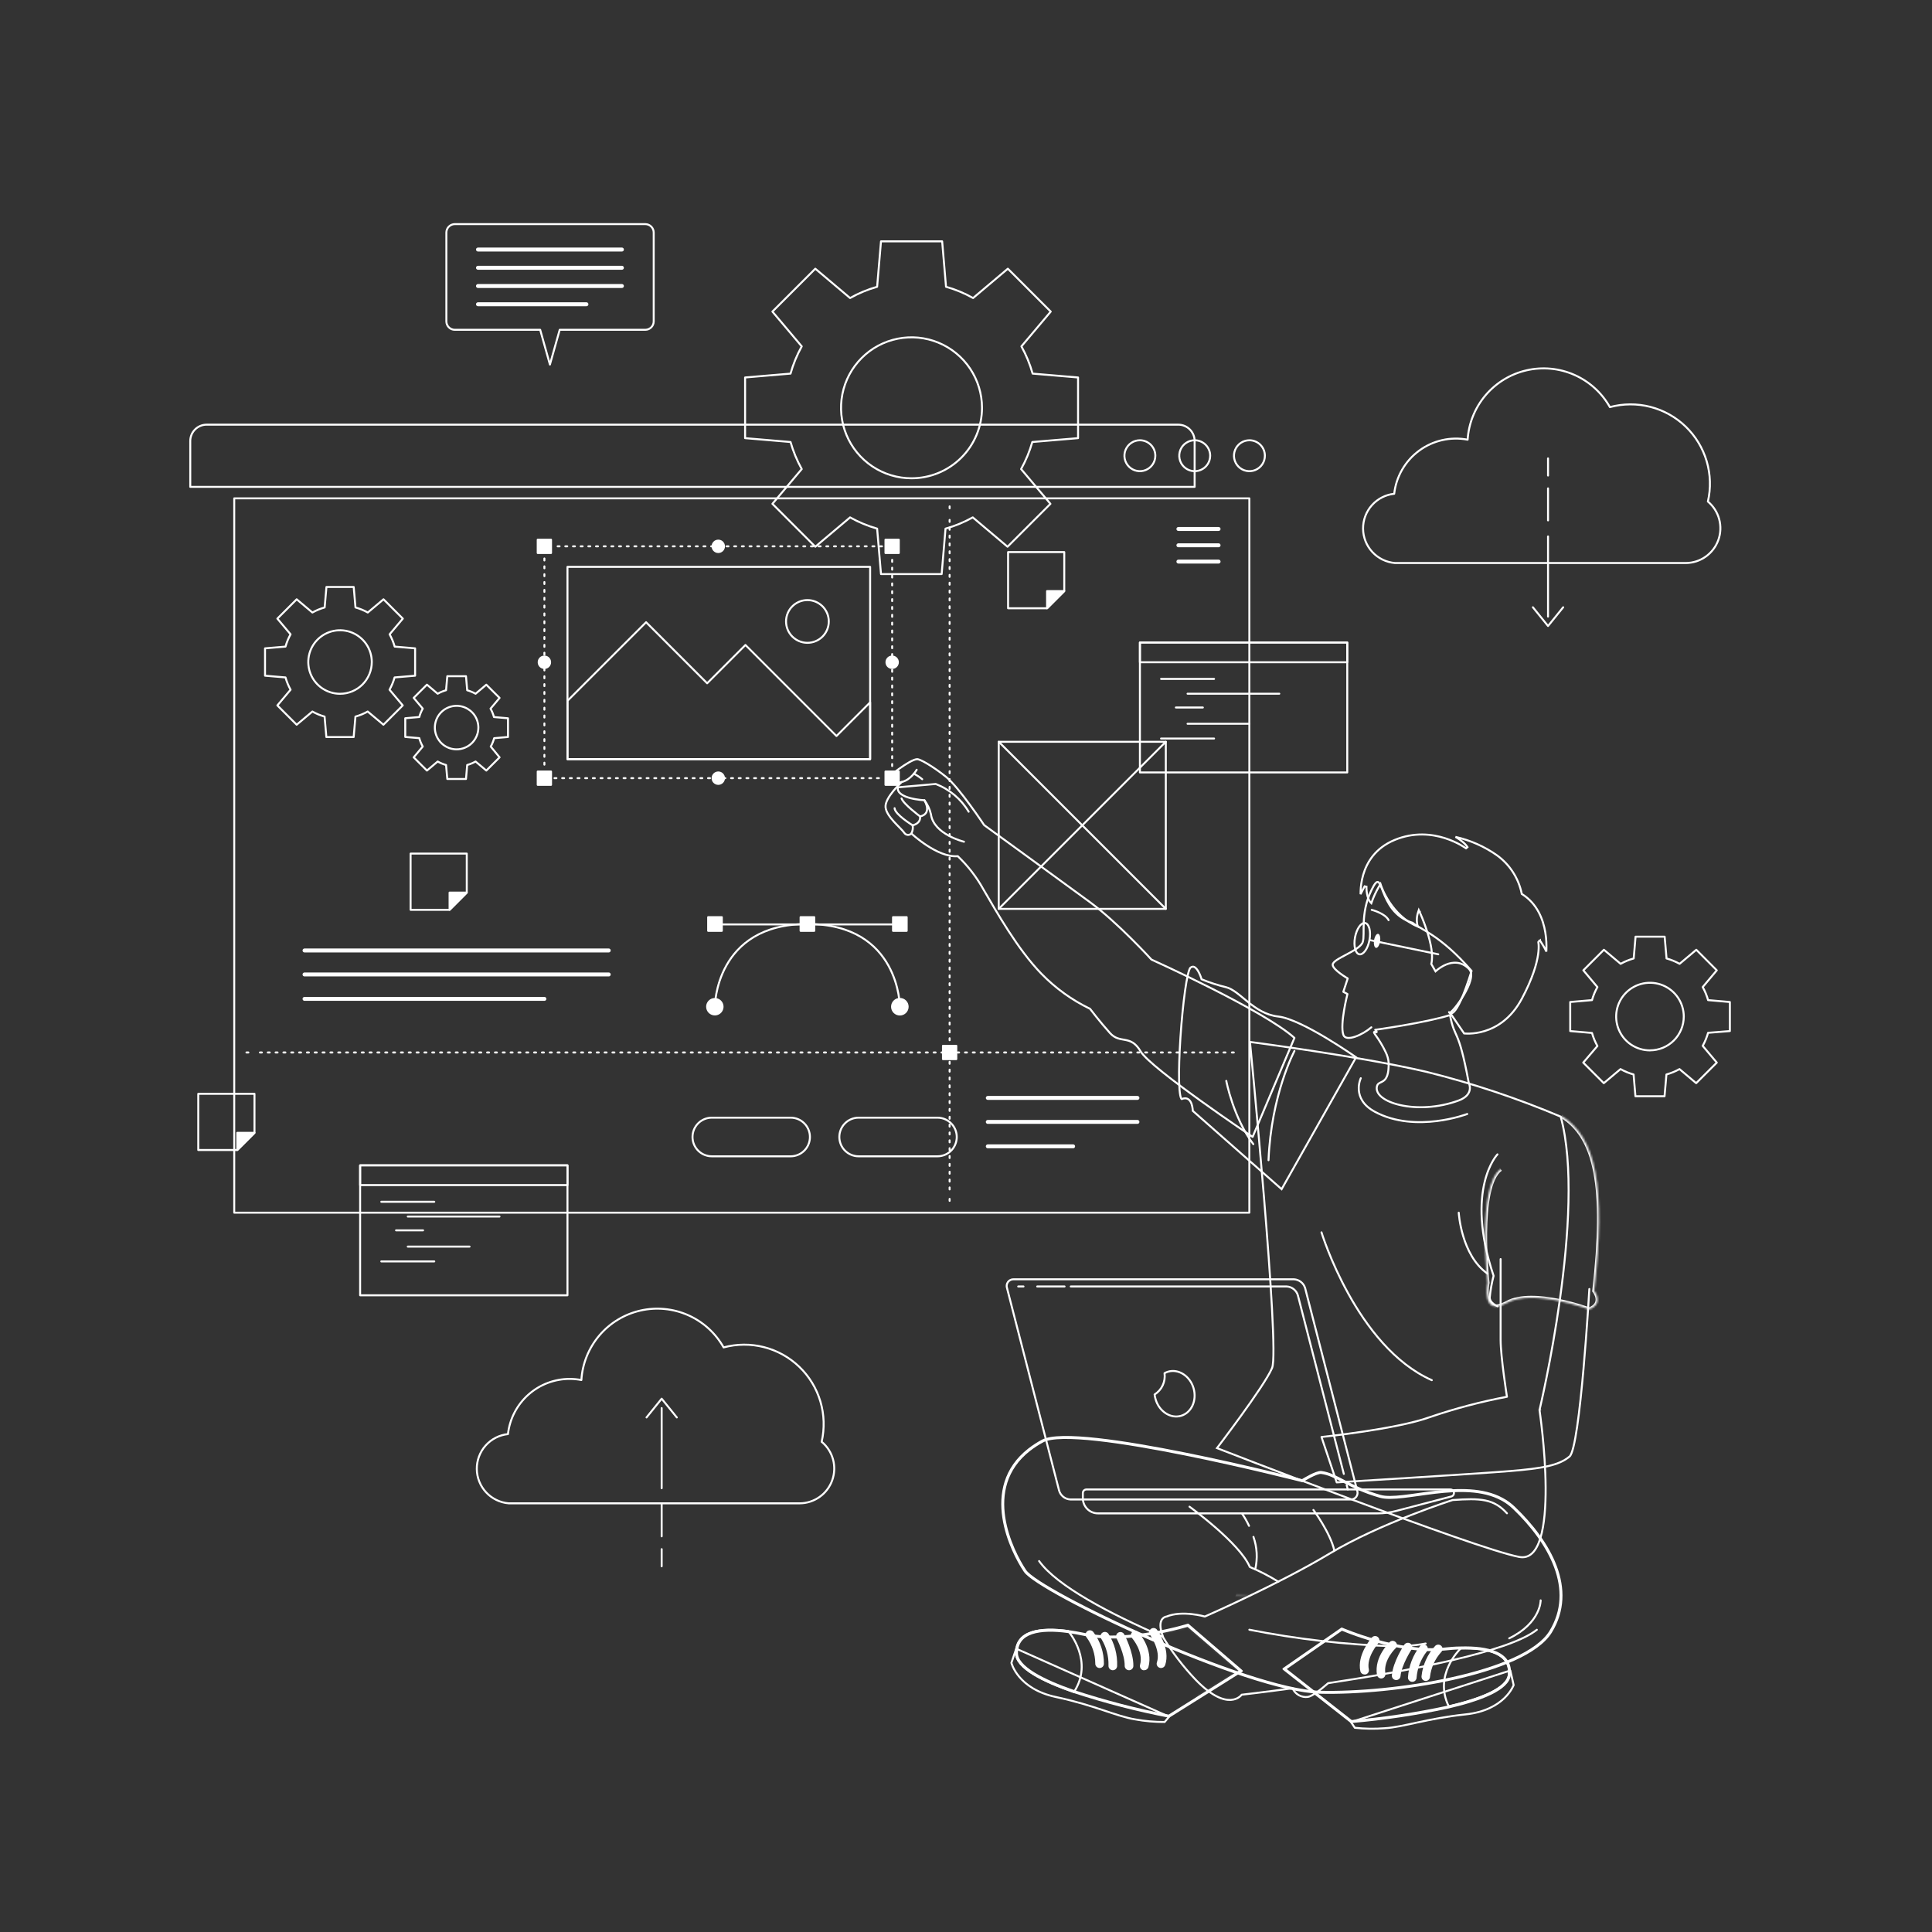 <svg width="984" height="984" viewBox="0 0 984 984" fill="none" xmlns="http://www.w3.org/2000/svg">
<rect x="0" y="0" width="984" height="984" fill="#333333" stroke="none"/>
<path d="M549.072 223.152V192.254L525.928 190.286C524.575 185.454 522.66 180.797 520.221 176.412L535.158 158.7L513.313 136.855L495.601 151.792C491.253 149.344 486.628 147.421 481.825 146.065L479.857 122.921H448.704L446.736 146.065C441.933 147.421 437.309 149.344 432.96 151.792L415.248 136.855L393.403 158.7L408.34 176.412C405.902 180.797 403.986 185.454 402.633 190.286L379.49 192.254V223.152L402.633 225.12C403.993 229.918 405.909 234.541 408.34 238.896L393.403 256.608L415.248 278.452L432.96 263.515C437.309 265.963 441.933 267.886 446.736 269.242L448.704 292.386H479.602L481.57 269.242C486.404 267.888 491.062 265.965 495.444 263.515L513.156 278.452L535.001 256.608L520.064 238.896C522.495 234.541 524.411 229.918 525.771 225.12L549.072 223.152ZM464.251 243.599C457.152 243.599 450.211 241.494 444.308 237.549C438.405 233.605 433.804 227.999 431.087 221.44C428.37 214.88 427.66 207.663 429.045 200.7C430.43 193.736 433.849 187.34 438.869 182.32C443.889 177.3 450.285 173.881 457.248 172.496C464.211 171.111 471.429 171.822 477.988 174.539C484.547 177.256 490.154 181.857 494.098 187.76C498.042 193.663 500.148 200.603 500.148 207.703C500.145 212.423 499.212 217.096 497.402 221.455C495.593 225.814 492.941 229.774 489.6 233.107C486.259 236.441 482.294 239.084 477.931 240.884C473.568 242.684 468.892 243.607 464.173 243.599H464.251Z" stroke="white" stroke-linecap="round" stroke-linejoin="round"/>
<path d="M881.054 525.141V510.342L869.954 509.377C869.301 507.062 868.383 504.83 867.219 502.726L874.382 494.204L863.952 483.734L855.45 490.898C853.349 489.725 851.116 488.807 848.798 488.162L847.834 477.063H833.015L832.07 488.162C829.751 488.804 827.518 489.722 825.419 490.898L816.897 483.734L806.427 494.204L813.591 502.726C812.412 504.826 811.487 507.059 810.836 509.377L799.736 510.342V525.141L810.836 526.105C811.487 528.424 812.412 530.657 813.591 532.757L806.368 541.2L816.838 551.67L825.359 544.506C827.459 545.682 829.692 546.601 832.011 547.242L832.956 558.341H847.775L848.739 547.242C851.057 546.597 853.29 545.679 855.391 544.506L863.893 551.67L874.382 541.2L867.219 532.679C868.383 530.574 869.301 528.342 869.954 526.027L881.054 525.141ZM840.375 534.981C836.969 534.985 833.637 533.978 830.803 532.089C827.969 530.199 825.758 527.511 824.452 524.365C823.146 521.218 822.802 517.755 823.464 514.414C824.126 511.072 825.765 508.002 828.172 505.592C830.58 503.181 833.648 501.539 836.989 500.873C840.33 500.207 843.793 500.547 846.941 501.85C850.089 503.153 852.779 505.36 854.672 508.192C856.565 511.024 857.576 514.354 857.576 517.761C857.573 520.022 857.125 522.261 856.257 524.349C855.39 526.438 854.119 528.335 852.518 529.932C850.917 531.529 849.017 532.795 846.927 533.658C844.837 534.521 842.597 534.964 840.336 534.961L840.375 534.981Z" stroke="white" stroke-linecap="round" stroke-linejoin="round"/>
<path d="M869.856 255.446C871.427 248.645 871.21 241.552 869.224 234.86C867.239 228.168 863.553 222.104 858.527 217.26C853.5 212.416 847.304 208.957 840.543 207.22C833.782 205.483 826.686 205.527 819.948 207.348C815.842 200.068 809.494 194.31 801.849 190.931C794.204 187.553 785.672 186.735 777.525 188.601C769.378 190.466 762.052 194.914 756.638 201.282C751.225 207.651 748.015 215.597 747.486 223.939C743.202 223.12 738.795 223.195 734.542 224.159C730.289 225.124 726.281 226.957 722.77 229.545C719.259 232.132 716.32 235.417 714.139 239.193C711.957 242.97 710.58 247.157 710.094 251.491C705.707 251.952 701.651 254.034 698.718 257.328C695.785 260.623 694.187 264.893 694.236 269.303C694.285 273.714 695.978 277.947 698.984 281.175C701.99 284.403 706.092 286.394 710.487 286.757H858.638C862.266 286.731 865.798 285.591 868.757 283.491C871.716 281.392 873.959 278.435 875.182 275.02C876.406 271.604 876.551 267.896 875.599 264.395C874.646 260.894 872.642 257.771 869.856 255.446Z" stroke="white" stroke-linecap="round" stroke-linejoin="round"/>
<path d="M788.44 273.217V314.053" stroke="white" stroke-linecap="round" stroke-linejoin="round"/>
<path d="M788.44 248.735V265.05" stroke="white" stroke-linecap="round" stroke-linejoin="round"/>
<path d="M788.44 233.464V242.202" stroke="white" stroke-linecap="round" stroke-linejoin="round"/>
<path d="M780.725 309.291L788.44 318.836L796.154 309.291" stroke="white" stroke-linecap="round" stroke-linejoin="round"/>
<path d="M418.476 734.359C420.042 727.556 419.821 720.464 417.832 713.772C415.844 707.081 412.156 701.018 407.129 696.175C402.101 691.332 395.905 687.873 389.144 686.136C382.383 684.398 375.287 684.442 368.547 686.261C364.446 678.976 358.098 673.212 350.451 669.831C342.805 666.45 334.27 665.633 326.121 667.501C317.972 669.37 310.645 673.824 305.236 680.199C299.826 686.573 296.623 694.527 296.105 702.871C294.159 702.499 292.183 702.308 290.201 702.3C282.416 702.295 274.901 705.157 269.093 710.341C263.284 715.525 259.589 722.668 258.713 730.404C254.327 730.863 250.269 732.942 247.335 736.235C244.4 739.528 242.8 743.797 242.847 748.207C242.893 752.617 244.584 756.852 247.588 760.081C250.591 763.311 254.692 765.304 259.087 765.67H407.376C410.999 765.631 414.523 764.483 417.472 762.379C420.422 760.275 422.655 757.318 423.872 753.905C425.088 750.492 425.228 746.789 424.274 743.294C423.32 739.799 421.316 736.68 418.535 734.359H418.476Z" stroke="white" stroke-linecap="round" stroke-linejoin="round"/>
<path d="M337 757.975V717.159" stroke="white" stroke-linecap="round" stroke-linejoin="round"/>
<path d="M337 782.477V766.142" stroke="white" stroke-linecap="round" stroke-linejoin="round"/>
<path d="M337 797.748V789.01" stroke="white" stroke-linecap="round" stroke-linejoin="round"/>
<path d="M344.715 721.921L337 712.377L329.286 721.921" stroke="white" stroke-linecap="round" stroke-linejoin="round"/>
<path d="M105.249 216.283H600.102C602.315 216.283 604.438 217.162 606.003 218.727C607.567 220.292 608.447 222.414 608.447 224.628V247.968H96.904V224.628C96.904 222.414 97.783 220.292 99.348 218.727C100.913 217.162 103.036 216.283 105.249 216.283Z" stroke="white" stroke-linecap="round" stroke-linejoin="round"/>
<path d="M636.313 253.813H119.3V617.637H636.313V253.813Z" stroke="white" stroke-linecap="round" stroke-linejoin="round"/>
<path d="M644.225 232.106C644.225 233.663 643.763 235.185 642.898 236.479C642.033 237.774 640.804 238.783 639.365 239.379C637.927 239.975 636.344 240.13 634.817 239.827C633.29 239.523 631.887 238.773 630.786 237.672C629.685 236.571 628.936 235.169 628.632 233.642C628.328 232.115 628.484 230.532 629.08 229.093C629.676 227.655 630.685 226.426 631.979 225.561C633.274 224.696 634.796 224.234 636.353 224.234C638.441 224.234 640.443 225.063 641.919 226.54C643.395 228.016 644.225 230.018 644.225 232.106Z" stroke="white" stroke-linecap="round" stroke-linejoin="round"/>
<path d="M616.358 232.106C616.358 233.663 615.896 235.185 615.031 236.479C614.166 237.774 612.937 238.783 611.498 239.379C610.06 239.975 608.477 240.13 606.95 239.827C605.423 239.523 604.02 238.773 602.919 237.672C601.819 236.571 601.069 235.169 600.765 233.642C600.461 232.115 600.617 230.532 601.213 229.093C601.809 227.655 602.818 226.426 604.112 225.561C605.407 224.696 606.929 224.234 608.486 224.234C610.574 224.234 612.576 225.063 614.052 226.54C615.528 228.016 616.358 230.018 616.358 232.106Z" stroke="white" stroke-linecap="round" stroke-linejoin="round"/>
<path d="M588.432 232.106C588.432 233.663 587.97 235.185 587.105 236.479C586.24 237.774 585.011 238.783 583.572 239.379C582.134 239.975 580.551 240.13 579.024 239.827C577.497 239.523 576.095 238.773 574.994 237.672C573.893 236.571 573.143 235.169 572.839 233.642C572.536 232.115 572.691 230.532 573.287 229.093C573.883 227.655 574.892 226.426 576.187 225.561C577.481 224.696 579.003 224.234 580.56 224.234C582.648 224.234 584.65 225.063 586.126 226.54C587.603 228.016 588.432 230.018 588.432 232.106Z" stroke="white" stroke-linecap="round" stroke-linejoin="round"/>
<path d="M620.648 269.419H600.181" stroke="white" stroke-width="2" stroke-linecap="round" stroke-linejoin="round"/>
<path d="M620.648 277.724H600.181" stroke="white" stroke-width="2" stroke-linecap="round" stroke-linejoin="round"/>
<path d="M620.648 286.029H600.181" stroke="white" stroke-width="2" stroke-linecap="round" stroke-linejoin="round"/>
<path d="M155.098 484.089H310.039" stroke="white" stroke-width="2" stroke-linecap="round" stroke-linejoin="round"/>
<path d="M155.098 496.31H310.039" stroke="white" stroke-width="2" stroke-linecap="round" stroke-linejoin="round"/>
<path d="M155.098 508.748H277.272" stroke="white" stroke-width="2" stroke-linecap="round" stroke-linejoin="round"/>
<path d="M483.656 257.906V258.89" stroke="white" stroke-linecap="round" stroke-linejoin="round"/>
<path d="M483.656 264.794V607.679" stroke="white" stroke-linecap="round" stroke-linejoin="round" stroke-dasharray="1 3"/>
<path d="M483.656 610.631V611.615" stroke="white" stroke-linecap="round" stroke-linejoin="round"/>
<path d="M125.519 536.044H126.503" stroke="white" stroke-linecap="round" stroke-linejoin="round"/>
<path d="M132.387 536.044H624.466" stroke="white" stroke-linecap="round" stroke-linejoin="round" stroke-dasharray="1 2.99"/>
<path d="M627.418 536.044H628.402" stroke="white" stroke-linecap="round" stroke-linejoin="round"/>
<path d="M487.06 532.639H480.271V539.429H487.06V532.639Z" fill="white" stroke="white" stroke-linecap="round" stroke-linejoin="round"/>
<path d="M456.556 470.824H365.91" stroke="white" stroke-linecap="round" stroke-linejoin="round"/>
<path d="M458.308 512.743C458.308 512.743 458.308 470.608 411.233 470.608C364.159 470.608 364.08 512.743 364.08 512.743" stroke="white" stroke-linecap="round" stroke-linejoin="round"/>
<path d="M458.308 516.718C460.503 516.718 462.283 514.938 462.283 512.743C462.283 510.547 460.503 508.767 458.308 508.767C456.112 508.767 454.333 510.547 454.333 512.743C454.333 514.938 456.112 516.718 458.308 516.718Z" fill="white" stroke="white" stroke-linecap="round" stroke-linejoin="round"/>
<path d="M360.144 512.743C360.144 511.964 360.375 511.203 360.807 510.556C361.24 509.909 361.855 509.404 362.574 509.106C363.293 508.808 364.084 508.731 364.848 508.882C365.611 509.034 366.313 509.409 366.863 509.96C367.414 510.51 367.789 511.211 367.94 511.975C368.092 512.738 368.014 513.53 367.716 514.249C367.419 514.968 366.914 515.583 366.267 516.015C365.62 516.448 364.859 516.679 364.08 516.679C363.036 516.679 362.035 516.264 361.297 515.526C360.559 514.788 360.144 513.787 360.144 512.743Z" fill="white" stroke="white" stroke-linecap="round" stroke-linejoin="round"/>
<path d="M454.825 474.091H461.791V467.124H454.825V474.091Z" fill="white" stroke="white" stroke-linecap="round" stroke-linejoin="round"/>
<path d="M407.75 474.091H414.717V467.124H407.75V474.091Z" fill="white" stroke="white" stroke-linecap="round" stroke-linejoin="round"/>
<path d="M360.675 474.091H367.642V467.124H360.675V474.091Z" fill="white" stroke="white" stroke-linecap="round" stroke-linejoin="round"/>
<path d="M211.422 344.144V330.211L201.012 329.325C200.393 327.148 199.528 325.048 198.433 323.067L205.164 315.077L195.324 305.237L187.314 311.967C185.34 310.858 183.239 309.992 181.056 309.389L180.151 298.959H166.257L165.351 309.389C163.174 309.99 161.079 310.856 159.113 311.967L151.103 305.237L141.263 315.077L147.994 323.067C146.89 325.044 146.025 327.145 145.416 329.325L134.985 330.211V344.144L145.416 345.03C146.028 347.209 146.894 349.309 147.994 351.288L141.263 359.278L151.103 369.118L159.113 362.387C161.066 363.496 163.148 364.362 165.312 364.966L166.217 375.396H180.131L181.036 364.966C183.212 364.361 185.307 363.495 187.275 362.387L195.285 369.118L205.125 359.278L198.394 351.288C199.486 349.305 200.351 347.206 200.972 345.03L211.422 344.144ZM173.184 353.354C169.984 353.354 166.857 352.406 164.197 350.628C161.536 348.851 159.463 346.324 158.238 343.368C157.014 340.412 156.694 337.159 157.318 334.021C157.942 330.883 159.483 328.001 161.745 325.739C164.008 323.476 166.89 321.935 170.028 321.311C173.166 320.687 176.419 321.007 179.375 322.232C182.331 323.456 184.857 325.53 186.635 328.19C188.412 330.85 189.361 333.978 189.361 337.177C189.361 341.468 187.657 345.582 184.623 348.616C181.589 351.65 177.474 353.354 173.184 353.354Z" stroke="white" stroke-linecap="round" stroke-linejoin="round"/>
<path d="M258.733 375.357V365.832L251.589 365.202C251.178 363.713 250.59 362.28 249.838 360.931L254.443 355.46L247.692 348.73L242.221 353.335C240.87 352.584 239.437 351.99 237.951 351.564L237.341 344.4H227.816L227.186 351.544C225.7 351.97 224.267 352.564 222.915 353.315L217.444 348.71L210.694 355.441L215.319 360.912C214.552 362.255 213.957 363.69 213.548 365.182L206.404 365.812V375.337L213.548 375.947C213.953 377.44 214.548 378.876 215.319 380.218L210.694 385.728L217.444 392.459L222.915 387.853C224.267 388.604 225.7 389.198 227.186 389.625L227.816 396.749H237.341L237.951 389.625C239.437 389.198 240.87 388.604 242.221 387.853L247.692 392.459L254.443 385.728L249.936 380.237C250.692 378.891 251.28 377.456 251.687 375.967L258.733 375.357ZM232.578 381.654C230.385 381.658 228.24 381.011 226.415 379.795C224.59 378.579 223.167 376.849 222.326 374.824C221.485 372.798 221.264 370.569 221.691 368.418C222.118 366.267 223.173 364.291 224.724 362.74C226.275 361.189 228.251 360.133 230.402 359.707C232.553 359.28 234.782 359.501 236.808 360.342C238.833 361.183 240.563 362.606 241.779 364.431C242.995 366.256 243.642 368.401 243.638 370.594C243.633 373.526 242.466 376.336 240.393 378.409C238.32 380.482 235.51 381.649 232.578 381.654Z" stroke="white" stroke-linecap="round" stroke-linejoin="round"/>
<path d="M503.1 559.188H579.32" stroke="white" stroke-width="2" stroke-linecap="round" stroke-linejoin="round"/>
<path d="M503.1 571.409H579.32" stroke="white" stroke-width="2" stroke-linecap="round" stroke-linejoin="round"/>
<path d="M503.1 583.847H546.553" stroke="white" stroke-width="2" stroke-linecap="round" stroke-linejoin="round"/>
<path d="M402.672 588.924H362.545C359.935 588.924 357.432 587.887 355.587 586.042C353.742 584.197 352.705 581.694 352.705 579.084C352.705 576.474 353.742 573.971 355.587 572.126C357.432 570.281 359.935 569.244 362.545 569.244H402.672C405.282 569.244 407.785 570.281 409.63 572.126C411.476 573.971 412.512 576.474 412.512 579.084C412.512 581.694 411.476 584.197 409.63 586.042C407.785 587.887 405.282 588.924 402.672 588.924Z" stroke="white" stroke-linecap="round" stroke-linejoin="round"/>
<path d="M477.457 588.924H437.329C434.719 588.924 432.216 587.887 430.371 586.042C428.526 584.197 427.489 581.694 427.489 579.084C427.489 576.474 428.526 573.971 430.371 572.126C432.216 570.281 434.719 569.244 437.329 569.244H477.457C480.066 569.244 482.569 570.281 484.414 572.126C486.26 573.971 487.297 576.474 487.297 579.084C487.297 581.694 486.26 584.197 484.414 586.042C482.569 587.887 480.066 588.924 477.457 588.924Z" stroke="white" stroke-linecap="round" stroke-linejoin="round"/>
<path d="M593.765 377.797H508.669V462.893H593.765V377.797Z" stroke="white" stroke-linecap="round" stroke-linejoin="round"/>
<path d="M508.669 377.797L593.765 462.893" stroke="white" stroke-linecap="round" stroke-linejoin="round"/>
<path d="M593.765 377.797L508.669 462.893" stroke="white" stroke-linecap="round" stroke-linejoin="round"/>
<path d="M542.046 281.188V301.045L533.289 309.803H513.432V281.188H542.046Z" stroke="white" stroke-linecap="round" stroke-linejoin="round"/>
<path d="M542.046 301.045L533.289 309.803V301.045H542.046Z" fill="white" stroke="white" stroke-linecap="round" stroke-linejoin="round"/>
<path d="M237.734 434.751V454.608L228.977 463.385H209.12V434.751H237.734Z" stroke="white" stroke-linecap="round" stroke-linejoin="round"/>
<path d="M237.734 454.608L228.977 463.385V454.608H237.734Z" fill="white" stroke="white" stroke-linecap="round" stroke-linejoin="round"/>
<path d="M129.612 557.101V576.959L120.855 585.716H100.978V557.101H129.612Z" stroke="white" stroke-linecap="round" stroke-linejoin="round"/>
<path d="M129.612 576.959L120.855 585.716V576.959H129.612Z" fill="white" stroke="white" stroke-linecap="round" stroke-linejoin="round"/>
<path d="M686.182 327.239H580.58V393.423H686.182V327.239Z" stroke="white" stroke-linecap="round" stroke-linejoin="round"/>
<path d="M686.182 327.239H580.58V337.295H686.182V327.239Z" stroke="white" stroke-linecap="round" stroke-linejoin="round"/>
<path d="M591.344 345.778H618.345" stroke="white" stroke-linecap="round" stroke-linejoin="round"/>
<path d="M604.845 353.315H651.565" stroke="white" stroke-linecap="round" stroke-linejoin="round"/>
<path d="M598.882 360.341H612.638" stroke="white" stroke-linecap="round" stroke-linejoin="round"/>
<path d="M604.845 368.626H636.313" stroke="white" stroke-linecap="round" stroke-linejoin="round"/>
<path d="M591.344 376.144H618.345" stroke="white" stroke-linecap="round" stroke-linejoin="round"/>
<path d="M289.02 593.529H183.417V659.713H289.02V593.529Z" stroke="white" stroke-linecap="round" stroke-linejoin="round"/>
<path d="M289.02 593.529H183.417V603.586H289.02V593.529Z" stroke="white" stroke-linecap="round" stroke-linejoin="round"/>
<path d="M194.202 612.087H221.183" stroke="white" stroke-linecap="round" stroke-linejoin="round"/>
<path d="M207.683 619.605H254.403" stroke="white" stroke-linecap="round" stroke-linejoin="round"/>
<path d="M201.72 626.631H215.476" stroke="white" stroke-linecap="round" stroke-linejoin="round"/>
<path d="M207.683 634.916H239.151" stroke="white" stroke-linecap="round" stroke-linejoin="round"/>
<path d="M194.202 642.454H221.183" stroke="white" stroke-linecap="round" stroke-linejoin="round"/>
<path d="M328.656 114.144H231.634C230.497 114.149 229.409 114.603 228.606 115.406C227.802 116.21 227.348 117.298 227.343 118.434V163.698C227.348 164.833 227.803 165.919 228.607 166.719C229.411 167.519 230.499 167.969 231.634 167.969H275.126L280.086 185.681L285.065 167.969H328.656C329.79 167.969 330.879 167.519 331.683 166.719C332.487 165.919 332.941 164.833 332.946 163.698V118.434C332.941 117.298 332.487 116.21 331.684 115.406C330.88 114.603 329.792 114.149 328.656 114.144Z" stroke="white" stroke-linecap="round" stroke-linejoin="round"/>
<path d="M243.441 127.093H316.749" stroke="white" stroke-width="2" stroke-linecap="round" stroke-linejoin="round"/>
<path d="M243.441 136.382H316.749" stroke="white" stroke-width="2" stroke-linecap="round" stroke-linejoin="round"/>
<path d="M243.441 145.671H316.749" stroke="white" stroke-width="2" stroke-linecap="round" stroke-linejoin="round"/>
<path d="M243.441 154.96H298.683" stroke="white" stroke-width="2" stroke-linecap="round" stroke-linejoin="round"/>
<path d="M487.808 436.069C477.398 436.955 464.192 424.517 464.192 424.517C463.939 424.779 463.629 424.978 463.285 425.098C462.942 425.219 462.575 425.258 462.214 425.212C461.853 425.166 461.508 425.037 461.206 424.834C460.903 424.632 460.652 424.361 460.473 424.045C458.78 421.605 451.44 415.956 451.026 411.076C450.613 406.195 459.272 398.284 459.272 398.284C452.601 400.094 451.892 396.178 451.892 396.178C451.892 396.178 463.13 386.909 467.066 386.653C468.601 386.555 475.292 390.412 481.766 395.607C488.536 401.059 501.25 420.247 501.25 420.247C501.25 420.247 544.25 451.479 555.114 459.469C569.461 470.017 586.464 488.733 586.464 488.733C586.464 488.733 643.536 514.475 659.28 528.624L637.986 579.045C637.986 579.045 586.09 544.27 580.914 535.453C575.738 526.637 570.543 531.931 565.347 526.164C560.152 520.398 555.173 513.805 555.173 513.805C545.932 509.344 537.546 503.296 530.396 495.936C518.273 483.479 507.587 464.448 500.876 452.994C497.401 446.724 492.995 441.017 487.808 436.069Z" stroke="white" stroke-linecap="round" stroke-linejoin="round"/>
<path d="M490.977 428.709C490.977 428.709 475.488 424.95 474.15 414.736C473.559 412.147 472.425 409.712 470.824 407.592C470.824 407.592 456.379 406.884 457.284 401L476.571 399.287C483.591 401.984 489.503 406.96 493.358 413.418" stroke="white" stroke-linecap="round" stroke-linejoin="round"/>
<path d="M464.173 424.517C464.86 423.242 465.089 421.769 464.822 420.345C464.822 420.345 469.073 419.558 468.601 415.799C468.601 415.799 474.898 415.032 470.824 407.593" stroke="white" stroke-linecap="round" stroke-linejoin="round"/>
<path d="M468.601 415.799C468.601 415.799 460.118 409.521 459.174 406.648" stroke="white" stroke-linecap="round" stroke-linejoin="round"/>
<path d="M464.822 420.345C464.822 420.345 455.789 414.835 455.631 411.627" stroke="white" stroke-linecap="round" stroke-linejoin="round"/>
<path d="M466.888 392.045C466.888 392.045 464.015 397.201 459.252 398.284" stroke="white" stroke-linecap="round" stroke-linejoin="round"/>
<path d="M465.452 394.053C466.962 394.842 468.386 395.785 469.703 396.867" stroke="white" stroke-linecap="round" stroke-linejoin="round"/>
<path d="M784.602 718.182C784.108 718.257 784.108 718.257 784.108 718.257L784.108 718.26L784.11 718.27L784.116 718.313L784.141 718.483C784.163 718.632 784.195 718.855 784.236 719.145C784.318 719.726 784.435 720.578 784.576 721.66C784.858 723.826 785.235 726.916 785.616 730.61C786.378 738 787.155 747.801 787.217 757.462C787.278 767.134 786.621 776.617 784.539 783.393C783.498 786.783 782.116 789.44 780.338 791.114C778.585 792.764 776.424 793.483 773.714 792.967C768.022 791.883 755.53 787.871 739.951 782.441C724.388 777.016 705.785 770.193 687.898 763.504C670.01 756.816 652.84 750.265 640.141 745.385C633.792 742.945 628.56 740.923 624.916 739.512C623.094 738.806 621.669 738.252 620.7 737.875C620.352 737.74 620.063 737.628 619.835 737.539C620.004 737.318 620.222 737.031 620.486 736.685C621.159 735.798 622.126 734.521 623.298 732.96C625.643 729.836 628.812 725.573 632.109 721.014C635.404 716.455 638.829 711.598 641.685 707.288C644.534 702.988 646.839 699.199 647.872 696.79C648.165 696.11 648.343 694.858 648.453 693.2C648.564 691.513 648.606 689.328 648.59 686.724C648.557 681.514 648.288 674.595 647.851 666.566C646.978 650.508 645.434 629.986 643.764 609.763C642.093 589.54 640.296 569.612 638.916 554.74C638.227 547.304 637.641 541.132 637.228 536.819C637.022 534.663 636.859 532.971 636.747 531.818C636.701 531.346 636.664 530.964 636.636 530.678C636.64 530.678 636.645 530.679 636.649 530.679C637.067 530.734 637.685 530.816 638.484 530.922C640.081 531.135 642.401 531.449 645.294 531.851C651.079 532.654 659.153 533.809 668.306 535.217C686.615 538.033 709.229 541.858 726.488 545.898C749.846 551.722 772.716 559.354 794.891 568.725C801.548 592.914 798.893 630.135 794.537 661.423C792.355 677.101 789.749 691.264 787.689 701.507C786.659 706.628 785.765 710.769 785.13 713.629C784.812 715.059 784.558 716.169 784.384 716.921C784.297 717.297 784.23 717.583 784.185 717.776L784.133 717.993L784.12 718.048L784.117 718.061L784.116 718.065C784.116 718.065 784.116 718.066 784.602 718.182ZM784.602 718.182L784.116 718.066L784.093 718.16L784.108 718.257L784.602 718.182Z" stroke="white"/>
<path d="M748.057 551.493C748.057 551.493 751.186 557.397 742.959 560.486C721.646 568.358 698.935 561.411 701.356 553.067C702.281 549.879 707.555 553.067 707.26 541.259C707.115 539.439 706.627 537.663 705.823 536.024C704.32 532.831 702.507 529.792 700.411 526.952C698.137 523.79 703.001 527.409 700.411 524.5C700.411 524.5 726.041 520.952 738.5 517C741.041 530.024 742.664 522.465 748.057 551.493Z" stroke="white" stroke-linecap="round" stroke-linejoin="round"/>
<path d="M522.289 799.988L522.288 799.987C518.977 795.104 513.252 784.562 511.493 772.816C509.738 761.093 511.934 748.22 524.385 738.513C526.507 736.875 528.761 735.416 531.124 734.151L531.126 734.149C533.173 733.041 536.753 732.476 541.55 732.387C546.322 732.299 552.211 732.682 558.81 733.407C572.007 734.856 587.993 737.667 603.45 740.773C618.905 743.879 633.821 747.277 644.873 749.899C650.4 751.21 654.96 752.327 658.138 753.116C659.727 753.511 660.971 753.823 661.817 754.037C662.24 754.144 662.564 754.226 662.782 754.282L663.028 754.345L663.091 754.361L663.106 754.365L663.11 754.366C663.111 754.366 663.111 754.366 663.236 753.882L663.111 754.366L663.32 754.42L663.503 754.304L663.503 754.304L663.504 754.304L663.507 754.301L663.522 754.292L663.581 754.256C663.633 754.223 663.709 754.176 663.808 754.115C664.006 753.994 664.292 753.821 664.643 753.614C665.347 753.2 666.31 752.652 667.354 752.115C668.399 751.577 669.514 751.056 670.521 750.69C671.553 750.317 672.389 750.138 672.914 750.206L672.914 750.206C676.644 750.681 679.872 752.367 684.066 754.557C684.266 754.662 684.468 754.767 684.672 754.874C689.149 757.208 694.676 760.007 702.832 762.333C705.779 763.175 709.938 762.989 714.743 762.444C717.148 762.172 719.737 761.806 722.443 761.424L722.474 761.419C725.193 761.035 728.033 760.635 730.937 760.292C742.58 758.92 755.133 758.507 764.881 763.787L764.883 763.789C767.04 764.942 769.029 766.385 770.795 768.078L770.796 768.078C780.014 776.885 787.992 787.269 792.015 798.122C796.032 808.958 796.104 820.246 789.549 830.942C786.298 836.225 779.688 840.873 770.926 844.851C762.181 848.823 751.365 852.094 739.796 854.664C716.656 859.805 690.571 862.123 672.164 861.642C663.017 861.403 649.522 858.105 634.272 853.097C619.035 848.094 602.095 841.4 586.076 834.399C570.058 827.399 554.971 820.096 543.442 813.876C537.677 810.766 532.808 807.931 529.16 805.542C527.335 804.348 525.823 803.269 524.658 802.327C523.484 801.378 522.696 800.593 522.289 799.988Z" stroke="white"/>
<mask id="mask0_389_15" style="mask-type:luminance" maskUnits="userSpaceOnUse" x="510" y="731" width="286" height="132">
<path d="M522.288 799.987L522.289 799.988C522.696 800.593 523.484 801.378 524.658 802.327C525.823 803.269 527.335 804.348 529.16 805.542C532.808 807.931 537.677 810.766 543.442 813.876C554.971 820.096 570.058 827.399 586.076 834.399C602.095 841.4 619.035 848.094 634.272 853.097C649.522 858.105 663.017 861.403 672.164 861.642C690.571 862.123 716.656 859.805 739.796 854.664C751.365 852.094 762.181 848.823 770.926 844.851C779.688 840.873 786.298 836.225 789.549 830.942L522.288 799.987ZM522.288 799.987C518.977 795.104 513.252 784.562 511.493 772.816C509.738 761.093 511.934 748.22 524.385 738.513L522.288 799.987Z" stroke="white"/>
</mask>
<g mask="url(#mask0_389_15)">
<path opacity="0.3" d="M765.119 763.348C744.829 761.99 726.743 766.241 714.108 773.7C699.132 782.556 628.402 816.622 628.402 816.622C628.56 812.961 632.496 805.581 632.496 805.581C625.844 799.677 608.447 795.052 608.447 795.052C594.966 783.539 541.535 749.198 524.078 738.118C526.222 736.463 528.5 734.988 530.888 733.71C548.186 724.342 663.236 753.882 663.236 753.882C663.236 753.882 670.36 749.375 672.977 749.71C681.007 750.733 686.753 757.227 702.97 761.852C714.384 765.099 745.321 752.622 765.119 763.348Z" fill="white" fill-opacity="0.7"/>
</g>
<path d="M789.975 831.204C776.651 852.852 709.051 863.106 672.151 862.141C635.251 861.177 529.077 810.973 521.874 800.268C515.203 790.428 498.809 757.818 524.078 738.118C526.222 736.463 528.5 734.988 530.888 733.71C548.186 724.342 663.236 753.882 663.236 753.882C663.236 753.882 670.36 749.375 672.977 749.71C681.007 750.733 686.753 757.227 702.97 761.852C714.325 765.099 745.321 752.622 765.119 763.348C767.316 764.523 769.342 765.993 771.141 767.717C789.64 785.389 803.279 809.497 789.975 831.204Z" stroke="white" stroke-linecap="round" stroke-linejoin="round"/>
<path d="M769.232 850.806L770.925 858.225C770.925 858.225 766.398 871.056 746.502 873.162C726.605 875.268 714.817 879.657 705.174 880.227C700.133 880.625 695.066 880.546 690.04 879.991L688.072 877.079L769.232 850.806Z" stroke="white" stroke-linecap="round" stroke-linejoin="round"/>
<path d="M768.479 852.996L768.479 852.998C768.303 854.699 767.353 856.329 765.704 857.892C764.055 859.455 761.739 860.921 758.911 862.286C753.258 865.017 745.651 867.305 737.497 869.191C721.277 872.68 704.854 875.142 688.324 876.564L654.532 850.043L683.426 830.001C683.452 830.012 683.479 830.024 683.508 830.036C683.73 830.129 684.057 830.265 684.48 830.436C685.328 830.78 686.563 831.267 688.116 831.844C691.223 832.997 695.604 834.509 700.706 835.944C710.897 838.81 724.013 841.384 735.591 840.145C735.592 840.144 735.593 840.144 735.593 840.144L735.637 840.14C738.4 839.866 741.114 839.596 743.747 839.596H743.754L743.762 839.596C750.914 839.38 757.427 840.048 761.984 842.129C764.255 843.166 766.013 844.542 767.136 846.311C768.255 848.073 768.769 850.267 768.479 852.996Z" stroke="white"/>
<path d="M653.691 850.019L688.17 877.079C704.789 875.658 721.3 873.187 737.606 869.679C753.941 865.9 768.209 860.488 768.976 853.049C770.177 841.753 758.093 838.663 743.747 839.096C741.07 839.096 738.315 839.372 735.54 839.647C712.573 842.107 683.368 829.433 683.368 829.433L653.691 850.019Z" stroke="white" stroke-linecap="round" stroke-linejoin="round"/>
<path d="M768.479 852.977L768.479 852.978C768.304 854.679 767.353 856.309 765.704 857.872C764.055 859.436 761.739 860.901 758.912 862.267C753.346 864.955 745.887 867.214 737.878 869.083C733.977 861.128 735.317 853.933 737.744 848.605C740.01 843.632 743.214 840.307 743.957 839.571C751.032 839.373 757.468 840.047 761.984 842.109C764.255 843.147 766.014 844.523 767.136 846.291C768.255 848.053 768.769 850.248 768.479 852.977Z" stroke="white"/>
<path d="M725.956 855.627H726.054C726.278 855.638 726.502 855.604 726.713 855.527C726.923 855.451 727.117 855.333 727.281 855.181C727.446 855.029 727.579 854.846 727.673 854.642C727.766 854.438 727.818 854.218 727.826 853.994C728.383 849.158 730.449 844.621 733.73 841.025C733.888 840.868 734.013 840.681 734.099 840.475C734.185 840.269 734.229 840.048 734.229 839.824C734.229 839.601 734.185 839.38 734.099 839.174C734.013 838.968 733.888 838.781 733.73 838.624C733.409 838.309 732.978 838.133 732.529 838.133C732.08 838.133 731.649 838.309 731.329 838.624C727.47 842.809 725.073 848.134 724.5 853.797C724.46 854.231 724.59 854.664 724.861 855.004C725.132 855.345 725.524 855.568 725.956 855.627Z" fill="white" stroke="white" stroke-linecap="round" stroke-linejoin="round"/>
<path d="M719.127 856.08H719.265C719.489 856.085 719.711 856.046 719.92 855.964C720.129 855.883 720.319 855.761 720.48 855.605C720.641 855.45 720.77 855.264 720.858 855.058C720.947 854.852 720.994 854.631 720.996 854.407C721.387 849.493 723.207 844.8 726.231 840.907C726.397 840.737 726.525 840.535 726.609 840.313C726.692 840.09 726.728 839.854 726.715 839.617C726.702 839.38 726.64 839.149 726.532 838.937C726.425 838.726 726.275 838.539 726.092 838.388C725.908 838.238 725.696 838.127 725.468 838.063C725.239 837.999 725 837.983 724.765 838.016C724.53 838.05 724.305 838.131 724.104 838.256C723.902 838.381 723.729 838.546 723.594 838.742C720.082 843.221 717.991 848.65 717.592 854.328C717.575 854.761 717.725 855.184 718.01 855.51C718.296 855.836 718.695 856.04 719.127 856.08Z" fill="white" stroke="white" stroke-linecap="round" stroke-linejoin="round"/>
<path d="M710.96 855.175C711.182 855.196 711.407 855.174 711.62 855.108C711.834 855.043 712.033 854.935 712.205 854.793C712.377 854.65 712.519 854.475 712.623 854.277C712.726 854.079 712.79 853.862 712.81 853.64C713.341 847.736 718.419 840.002 718.478 839.864C718.727 839.484 718.817 839.022 718.729 838.576C718.64 838.131 718.38 837.738 718.005 837.482C717.629 837.234 717.17 837.145 716.727 837.233C716.285 837.322 715.896 837.581 715.644 837.955C715.408 838.289 710.015 846.398 709.405 853.246C709.375 853.476 709.392 853.709 709.455 853.932C709.517 854.155 709.624 854.363 709.77 854.543C709.915 854.723 710.096 854.872 710.3 854.981C710.505 855.09 710.729 855.155 710.96 855.175Z" fill="white" stroke="white" stroke-linecap="round" stroke-linejoin="round"/>
<path d="M703.245 854.368C703.395 854.387 703.547 854.387 703.698 854.368C703.92 854.332 704.132 854.253 704.323 854.134C704.514 854.015 704.679 853.86 704.809 853.677C704.939 853.494 705.031 853.286 705.08 853.067C705.129 852.848 705.134 852.621 705.095 852.4C703.895 845.158 710.625 838.958 710.684 838.899C710.907 838.585 711.017 838.204 710.996 837.819C710.976 837.434 710.826 837.067 710.571 836.778C710.316 836.489 709.971 836.294 709.591 836.225C709.212 836.157 708.82 836.218 708.48 836.4C708.145 836.695 700.293 843.898 701.808 853.01C701.881 853.356 702.057 853.671 702.314 853.914C702.571 854.157 702.896 854.315 703.245 854.368Z" fill="white" stroke="white" stroke-linecap="round" stroke-linejoin="round"/>
<path d="M694.861 852.341C695.044 852.37 695.23 852.37 695.413 852.341C695.836 852.237 696.205 851.976 696.442 851.61C696.68 851.245 696.769 850.802 696.692 850.373C695.216 843.918 701.572 836.597 701.651 836.597C701.946 836.256 702.095 835.813 702.065 835.364C702.036 834.915 701.83 834.495 701.494 834.196C701.327 834.046 701.133 833.931 700.922 833.857C700.711 833.783 700.488 833.751 700.264 833.764C700.041 833.777 699.823 833.834 699.622 833.932C699.42 834.029 699.241 834.166 699.093 834.334C698.778 834.688 691.496 843.012 693.366 851.199C693.474 851.516 693.674 851.794 693.94 851.997C694.207 852.2 694.527 852.32 694.861 852.341Z" fill="white" stroke="white" stroke-linecap="round" stroke-linejoin="round"/>
<path d="M517.584 839.706L515.124 846.909C515.124 846.909 518.273 860.154 537.835 864.326C557.397 868.498 568.654 874.166 578.1 875.701C583.072 876.616 588.119 877.064 593.175 877.039L595.438 874.343L517.584 839.706Z" stroke="white" stroke-linecap="round" stroke-linejoin="round"/>
<path d="M604.879 828.05C604.91 828.041 604.938 828.032 604.964 828.024L631.656 850.998L595.28 873.815C578.99 870.668 562.913 866.499 547.146 861.333C539.238 858.602 531.9 855.527 526.548 852.216C523.871 850.56 521.714 848.858 520.23 847.129C518.747 845.4 517.966 843.679 517.966 841.969C517.966 839.221 518.709 837.091 520.008 835.454C521.311 833.813 523.205 832.629 525.573 831.836C530.325 830.245 536.873 830.266 543.967 831.228L543.968 831.228C546.609 831.58 549.312 832.069 552.039 832.638C563.419 835.089 576.729 833.905 587.161 832.123C592.384 831.231 596.898 830.186 600.108 829.365C601.713 828.954 602.992 828.599 603.871 828.346C604.31 828.22 604.649 828.119 604.879 828.05Z" stroke="white"/>
<mask id="mask1_389_15" style="mask-type:luminance" maskUnits="userSpaceOnUse" x="517" y="827" width="116" height="48">
<path d="M604.879 828.05C604.91 828.041 604.938 828.032 604.964 828.024L631.656 850.998L595.28 873.815C578.99 870.668 562.913 866.499 547.146 861.333C539.238 858.602 531.9 855.527 526.548 852.216C523.871 850.56 521.714 848.858 520.23 847.129C518.747 845.4 517.966 843.679 517.966 841.969C517.966 839.221 518.709 837.091 520.008 835.454C521.311 833.813 523.205 832.629 525.573 831.836C530.325 830.245 536.873 830.266 543.967 831.228L543.968 831.228C546.609 831.58 549.312 832.069 552.039 832.638C563.419 835.089 576.729 833.905 587.161 832.123C592.384 831.231 596.898 830.186 600.108 829.365C601.713 828.954 602.992 828.599 603.871 828.346C604.31 828.22 604.649 828.119 604.879 828.05Z" stroke="white"/>
</mask>
<g mask="url(#mask1_389_15)">
<path opacity="0.3" d="M632.496 851.062L610.67 864.838C592.973 859.341 577.454 848.414 566.312 833.605C579.468 833.316 592.526 831.271 605.14 827.524L632.496 851.062Z" fill="white" fill-opacity="0.7"/>
</g>
<path d="M632.496 851.062L595.379 874.343C579 871.188 562.837 867.001 546.986 861.807C531.144 856.336 517.466 849.448 517.466 841.969C517.466 830.594 529.805 828.803 544.034 830.732C546.691 831.086 549.407 831.578 552.142 832.149C574.715 837.01 605.081 827.465 605.081 827.465L632.496 851.062Z" stroke="white" stroke-linecap="round" stroke-linejoin="round"/>
<path d="M546.986 861.787C531.144 856.316 517.466 849.428 517.466 841.95C517.466 830.575 529.805 828.784 544.034 830.713C544.664 831.382 557.082 846.24 546.986 861.787Z" stroke="white" stroke-linecap="round" stroke-linejoin="round"/>
<path d="M560.053 849.054H559.955C559.503 849.024 559.08 848.817 558.778 848.479C558.477 848.14 558.32 847.697 558.341 847.244C558.31 842.386 556.747 837.661 553.874 833.743C553.707 833.571 553.578 833.366 553.495 833.141C553.412 832.916 553.377 832.675 553.393 832.436C553.409 832.197 553.475 831.963 553.587 831.751C553.699 831.539 553.854 831.352 554.043 831.204C554.231 831.056 554.449 830.949 554.682 830.89C554.914 830.831 555.157 830.822 555.393 830.863C555.63 830.903 555.855 830.994 556.054 831.127C556.254 831.261 556.423 831.434 556.55 831.637C559.946 836.182 561.77 841.708 561.746 847.381C561.741 847.827 561.56 848.252 561.243 848.566C560.927 848.879 560.499 849.054 560.053 849.054Z" fill="white" stroke="white" stroke-linecap="round" stroke-linejoin="round"/>
<path d="M566.784 850.176H566.627C566.176 850.136 565.759 849.919 565.467 849.572C565.176 849.225 565.034 848.777 565.072 848.326C565.212 843.407 563.905 838.556 561.313 834.373C561.184 834.187 561.093 833.977 561.044 833.756C560.996 833.534 560.992 833.306 561.032 833.083C561.072 832.86 561.156 832.647 561.279 832.456C561.401 832.266 561.56 832.101 561.746 831.972C561.932 831.843 562.142 831.751 562.363 831.703C562.585 831.655 562.813 831.651 563.036 831.691C563.259 831.731 563.472 831.815 563.663 831.938C563.853 832.06 564.018 832.219 564.147 832.405C567.187 837.223 568.697 842.85 568.477 848.543C568.456 848.979 568.27 849.392 567.955 849.696C567.64 850 567.221 850.171 566.784 850.176Z" fill="white" stroke="white" stroke-linecap="round" stroke-linejoin="round"/>
<path d="M575.01 850.176C574.558 850.166 574.127 849.979 573.811 849.655C573.495 849.331 573.318 848.897 573.318 848.444C573.436 842.442 569.185 834.314 569.126 834.235C568.918 833.83 568.877 833.359 569.013 832.925C569.15 832.49 569.452 832.126 569.854 831.913C570.256 831.705 570.724 831.666 571.156 831.802C571.587 831.938 571.947 832.24 572.157 832.641C572.354 832.995 576.86 841.615 576.742 848.503C576.732 848.954 576.544 849.382 576.22 849.695C575.896 850.009 575.461 850.181 575.01 850.176Z" fill="white" stroke="white" stroke-linecap="round" stroke-linejoin="round"/>
<path d="M582.764 850.176H582.312C581.876 850.052 581.508 849.761 581.287 849.367C581.066 848.972 581.009 848.506 581.131 848.07C583.099 841.005 577.057 834.117 576.998 834.058C576.827 833.895 576.692 833.699 576.6 833.481C576.509 833.264 576.464 833.03 576.467 832.794C576.471 832.558 576.523 832.325 576.62 832.11C576.718 831.896 576.859 831.703 577.034 831.546C577.21 831.388 577.416 831.268 577.64 831.194C577.864 831.119 578.101 831.092 578.336 831.114C578.571 831.135 578.799 831.205 579.005 831.319C579.212 831.433 579.393 831.588 579.537 831.775C579.832 832.11 586.897 840.1 584.417 848.995C584.301 849.341 584.079 849.641 583.782 849.853C583.485 850.065 583.129 850.178 582.764 850.176Z" fill="white" stroke="white" stroke-linecap="round" stroke-linejoin="round"/>
<path d="M591.325 849.054C591.136 849.062 590.948 849.028 590.774 848.956C590.56 848.887 590.361 848.776 590.191 848.629C590.02 848.482 589.881 848.302 589.782 848.1C589.683 847.898 589.625 847.677 589.613 847.453C589.601 847.228 589.634 847.003 589.711 846.791C591.856 840.533 586.287 832.602 586.248 832.523C586.087 832.343 585.965 832.132 585.891 831.902C585.818 831.672 585.794 831.429 585.82 831.189C585.847 830.95 585.924 830.718 586.047 830.51C586.17 830.302 586.335 830.123 586.531 829.983C586.728 829.843 586.953 829.747 587.189 829.7C587.426 829.653 587.67 829.657 587.905 829.711C588.14 829.765 588.362 829.868 588.554 830.013C588.747 830.159 588.906 830.344 589.023 830.555C589.298 830.929 595.655 839.982 592.959 847.932C592.834 848.264 592.61 848.549 592.318 848.75C592.026 848.951 591.679 849.057 591.325 849.054Z" fill="white" stroke="white" stroke-linecap="round" stroke-linejoin="round"/>
<path d="M529.235 795.072C538.346 807.844 565.367 821.955 592.211 833.586C597.011 841.538 602.674 848.936 609.096 855.647C625.667 872.69 632.417 863.145 632.417 863.145C632.417 863.145 642.887 861.964 658.335 859.859C658.978 861.357 660.1 862.6 661.524 863.394C662.948 864.188 664.595 864.488 666.207 864.247C668.175 863.932 672.111 861.059 676.461 857.261C715.486 851.357 768.445 841.517 782.733 830.063" stroke="white" stroke-linecap="round" stroke-linejoin="round"/>
<path d="M767.52 770.748C760.77 763.328 754.02 762.994 739.85 763.997C739.85 763.997 702.871 775.805 677.071 791.333C651.27 806.86 613.642 823.332 613.642 823.332C613.642 823.332 602.169 820.007 594.179 823.332C594.179 823.332 588.57 823.765 592.329 833.566" stroke="white" stroke-linecap="round" stroke-linejoin="round"/>
<path d="M784.681 815.087C784.681 815.087 784.878 826.521 768.661 834.432" stroke="white" stroke-linecap="round" stroke-linejoin="round"/>
<path d="M605.829 767.382C605.829 767.382 631.413 785.881 636.55 798.083C641.578 800.202 646.434 802.709 651.073 805.581" stroke="white" stroke-linecap="round" stroke-linejoin="round"/>
<path d="M638.4 782.752C640.276 788.07 640.59 793.813 639.305 799.303" stroke="white" stroke-linecap="round" stroke-linejoin="round"/>
<path d="M632.496 770.748C633.89 772.775 635.114 774.915 636.156 777.144" stroke="white" stroke-linecap="round" stroke-linejoin="round"/>
<path d="M668.943 769.055C668.943 769.055 677.504 780.509 679.629 789.798" stroke="white" stroke-linecap="round" stroke-linejoin="round"/>
<path d="M716.628 838.25C719.812 838.063 722.98 837.668 726.113 837.069" stroke="white" stroke-linecap="round" stroke-linejoin="round"/>
<path d="M636.313 830.043C660.572 834.849 685.181 837.672 709.897 838.486" stroke="white" stroke-linecap="round" stroke-linejoin="round"/>
<path d="M809.478 656.505C809.478 656.505 804.853 737.193 799.402 741.818C793.95 746.443 785.35 747.879 769.075 749.237C752.8 750.595 680.81 755.004 680.81 755.004L673.056 731.88C673.056 731.88 711.334 727.944 728.318 721.744C741.123 717.367 754.223 713.908 767.52 711.393C767.52 711.393 764.293 691.103 764.293 682.365V641.273" stroke="white" stroke-linecap="round" stroke-linejoin="round"/>
<mask id="path-116-inside-1_389_15" fill="white">
<path d="M795.308 568.358C812.843 579.163 818.019 604.137 811.957 657.45C811.957 657.45 817.133 663.747 809.478 666.896C809.478 666.896 780.804 656.171 767.481 663.57C754.157 670.97 757.641 653.356 757.641 653.356C757.641 653.356 752.15 604.314 764.292 595.438"/>
</mask>
<path d="M811.957 657.45L810.964 657.337L810.916 657.758L811.185 658.085L811.957 657.45ZM809.478 666.896L809.127 667.833L809.495 667.97L809.858 667.821L809.478 666.896ZM757.641 653.356L758.622 653.55L758.652 653.399L758.634 653.245L757.641 653.356ZM794.784 569.21C803.246 574.424 808.807 583.082 811.499 597.151C814.198 611.257 813.991 630.707 810.964 657.337L812.951 657.563C815.985 630.879 816.221 611.186 813.464 596.775C810.699 582.329 804.905 573.097 795.833 567.507L794.784 569.21ZM811.957 657.45C811.185 658.085 811.185 658.084 811.184 658.084C811.184 658.084 811.184 658.084 811.184 658.084C811.184 658.083 811.183 658.083 811.183 658.083C811.183 658.083 811.183 658.083 811.184 658.083C811.185 658.084 811.186 658.087 811.19 658.091C811.196 658.098 811.206 658.112 811.221 658.131C811.25 658.168 811.294 658.227 811.349 658.305C811.46 658.462 811.614 658.692 811.778 658.979C812.111 659.561 812.461 660.333 812.603 661.161C812.742 661.977 812.676 662.811 812.227 663.595C811.776 664.384 810.868 665.243 809.097 665.971L809.858 667.821C811.915 666.975 813.232 665.866 813.963 664.588C814.697 663.306 814.771 661.976 814.574 660.823C814.379 659.683 813.913 658.684 813.515 657.987C813.313 657.634 813.122 657.348 812.98 657.148C812.909 657.047 812.85 656.968 812.807 656.912C812.785 656.884 812.767 656.861 812.754 656.845C812.748 656.837 812.743 656.83 812.739 656.825C812.737 656.823 812.735 656.821 812.733 656.819C812.733 656.818 812.732 656.817 812.731 656.817C812.731 656.816 812.731 656.816 812.731 656.816C812.73 656.815 812.73 656.815 811.957 657.45ZM809.478 666.896C809.828 665.96 809.828 665.959 809.827 665.959C809.827 665.959 809.827 665.959 809.826 665.959C809.825 665.958 809.823 665.958 809.821 665.957C809.818 665.956 809.812 665.953 809.804 665.951C809.79 665.945 809.768 665.937 809.74 665.927C809.683 665.906 809.6 665.876 809.491 665.837C809.274 665.758 808.955 665.645 808.545 665.504C807.726 665.222 806.543 664.829 805.083 664.38C802.165 663.483 798.13 662.364 793.67 661.478C789.215 660.592 784.31 659.932 779.656 659.968C775.016 660.004 770.534 660.73 766.995 662.696L767.966 664.444C771.089 662.71 775.187 662.003 779.671 661.968C784.141 661.934 788.902 662.568 793.28 663.439C797.655 664.309 801.621 665.409 804.496 666.292C805.932 666.733 807.093 667.12 807.894 667.395C808.295 667.533 808.605 667.643 808.814 667.718C808.918 667.756 808.998 667.785 809.05 667.804C809.077 667.814 809.097 667.821 809.109 667.826C809.116 667.828 809.121 667.83 809.124 667.831C809.125 667.832 809.126 667.832 809.127 667.833C809.127 667.833 809.127 667.833 809.127 667.833C809.127 667.833 809.127 667.833 809.478 666.896ZM766.995 662.696C763.745 664.501 761.811 664.608 760.69 664.166C759.601 663.736 758.909 662.633 758.539 661.015C758.175 659.421 758.186 657.567 758.302 656.07C758.359 655.33 758.44 654.694 758.506 654.245C758.539 654.021 758.569 653.844 758.59 653.725C758.6 653.665 758.609 653.62 758.614 653.59C758.617 653.576 758.619 653.565 758.62 653.558C758.621 653.555 758.621 653.552 758.622 653.551C758.622 653.55 758.622 653.55 758.622 653.55C758.622 653.55 758.622 653.55 758.622 653.55C758.622 653.55 758.622 653.55 757.641 653.356C756.66 653.162 756.66 653.163 756.659 653.163C756.659 653.163 756.659 653.164 756.659 653.164C756.659 653.165 756.659 653.167 756.659 653.168C756.658 653.171 756.657 653.175 756.656 653.18C756.654 653.19 756.652 653.205 756.648 653.223C756.641 653.26 756.632 653.312 756.62 653.38C756.596 653.515 756.564 653.709 756.528 653.952C756.456 654.437 756.369 655.12 756.308 655.916C756.186 657.49 756.159 659.577 756.59 661.461C757.015 663.321 757.95 665.235 759.955 666.026C761.928 666.805 764.555 666.339 767.966 664.444L766.995 662.696ZM757.641 653.356C758.634 653.245 758.634 653.245 758.634 653.245C758.634 653.244 758.634 653.244 758.634 653.243C758.634 653.242 758.634 653.24 758.634 653.237C758.633 653.232 758.632 653.223 758.631 653.212C758.628 653.189 758.624 653.154 758.62 653.108C758.61 653.017 758.595 652.88 758.577 652.701C758.54 652.343 758.487 651.815 758.424 651.139C758.298 649.788 758.132 647.845 757.97 645.486C757.646 640.766 757.341 634.387 757.413 627.736C757.485 621.078 757.936 614.188 759.11 608.432C759.697 605.555 760.459 602.991 761.428 600.894C762.4 598.791 763.551 597.219 764.883 596.245L763.702 594.631C761.998 595.876 760.665 597.778 759.613 600.056C758.557 602.34 757.756 605.064 757.151 608.032C755.939 613.968 755.486 621.003 755.413 627.715C755.34 634.435 755.649 640.87 755.975 645.623C756.138 648.001 756.306 649.959 756.433 651.324C756.496 652.007 756.55 652.541 756.587 652.906C756.606 653.088 756.621 653.228 756.631 653.322C756.636 653.37 756.64 653.406 756.643 653.43C756.644 653.442 756.645 653.451 756.646 653.458C756.646 653.461 756.646 653.463 756.647 653.465C756.647 653.466 756.647 653.466 756.647 653.467C756.647 653.467 756.647 653.468 757.641 653.356Z" fill="white" mask="url(#path-116-inside-1_389_15)"/>
<path d="M762.679 587.94C762.679 587.94 745.813 605.475 760.711 649.794C759.771 653.411 759.113 657.096 758.743 660.815C758.743 663.787 762.817 665.322 762.817 665.322" stroke="white" stroke-linecap="round" stroke-linejoin="round"/>
<path d="M742.959 617.637C742.959 617.637 744.18 639.285 757.601 648.672" stroke="white" stroke-linecap="round" stroke-linejoin="round"/>
<path d="M747.289 567.374C747.289 567.374 721.134 577.392 700.333 566.292C687.993 559.719 693.071 549.151 693.071 549.151" stroke="white" stroke-linecap="round" stroke-linejoin="round"/>
<path d="M559.207 770.787H701.572C704.788 770.788 707.99 770.371 711.098 769.547L739.181 762.187C739.569 762.086 739.913 761.86 740.159 761.543C740.405 761.226 740.539 760.836 740.539 760.435C740.539 759.95 740.346 759.484 740.003 759.141C739.66 758.798 739.194 758.605 738.709 758.605H553.323C552.841 758.61 552.381 758.805 552.042 759.148C551.703 759.491 551.512 759.953 551.512 760.435V763.092C551.512 765.133 552.323 767.09 553.766 768.533C555.209 769.976 557.167 770.787 559.207 770.787Z" stroke="white" stroke-linecap="round" stroke-linejoin="round"/>
<path d="M545.136 763.702H687.895C688.454 763.728 689.01 763.614 689.515 763.372C690.02 763.13 690.456 762.766 690.786 762.314C691.115 761.861 691.327 761.334 691.403 760.78C691.479 760.225 691.416 759.661 691.221 759.136L664.751 656.151C664.396 654.887 663.655 653.766 662.632 652.944C661.609 652.121 660.354 651.64 659.044 651.565H516.246C515.686 651.543 515.129 651.66 514.625 651.905C514.121 652.149 513.685 652.515 513.356 652.968C513.027 653.422 512.815 653.95 512.739 654.505C512.663 655.06 512.725 655.625 512.92 656.151L539.409 759.136C539.763 760.402 540.507 761.525 541.535 762.344C542.563 763.164 543.823 763.639 545.136 763.702Z" stroke="white" stroke-linecap="round" stroke-linejoin="round"/>
<path d="M521.284 655.226H518.588" stroke="white" stroke-linecap="round" stroke-linejoin="round"/>
<path d="M542.204 655.226H528.27" stroke="white" stroke-linecap="round" stroke-linejoin="round"/>
<path d="M684.431 750.694L661.051 659.811C660.7 658.549 659.963 657.428 658.943 656.606C657.923 655.784 656.672 655.301 655.364 655.226H545.353" stroke="white" stroke-linecap="round" stroke-linejoin="round"/>
<path d="M686.458 758.605L685.868 756.342" stroke="white" stroke-linecap="round" stroke-linejoin="round"/>
<path d="M588.058 710.232C588.155 711.065 588.326 711.888 588.57 712.692C590.38 718.891 596.186 722.669 601.519 721.095C606.852 719.52 609.706 713.223 607.896 707.024C606.085 700.824 600.24 697.046 594.907 698.62C594.284 698.811 593.684 699.069 593.116 699.388C593.409 701.491 593.088 703.633 592.19 705.557C591.293 707.482 589.858 709.105 588.058 710.232Z" stroke="white" stroke-linecap="round" stroke-linejoin="round"/>
<path d="M689.832 537.906C690.191 538.154 690.476 538.353 690.681 538.495L652.752 605.656L607.505 565.786C607.503 565.747 607.501 565.704 607.499 565.657C607.488 565.437 607.468 565.126 607.427 564.761C607.346 564.034 607.183 563.07 606.853 562.163C606.526 561.266 606.011 560.355 605.178 559.825C604.311 559.272 603.204 559.196 601.855 559.771C601.843 559.775 601.836 559.778 601.831 559.779C601.814 559.77 601.752 559.728 601.663 559.585C601.479 559.291 601.296 558.754 601.135 557.95C600.816 556.362 600.623 553.947 600.542 550.944C600.38 544.95 600.666 536.716 601.226 528.311C601.787 519.907 602.621 511.348 603.553 504.704C604.02 501.38 604.51 498.546 605 496.454C605.246 495.407 605.488 494.558 605.724 493.932C605.842 493.618 605.954 493.371 606.059 493.186C606.167 492.994 606.25 492.901 606.297 492.865C606.718 492.532 607.091 492.387 607.415 492.353C607.738 492.319 608.054 492.391 608.372 492.558C609.028 492.905 609.649 493.641 610.196 494.546C610.734 495.438 611.161 496.429 611.456 497.205C611.602 497.591 611.714 497.921 611.79 498.153C611.828 498.269 611.856 498.36 611.875 498.422C611.884 498.453 611.891 498.477 611.896 498.492L611.901 498.509L611.902 498.513L611.902 498.514L611.902 498.514L611.902 498.514L611.969 498.746L612.192 498.839C616.161 500.475 620.252 501.799 624.427 502.798C626.189 503.232 627.94 504.262 629.794 505.629C630.987 506.51 632.194 507.507 633.461 508.554C634.169 509.139 634.897 509.741 635.652 510.346C639.823 513.69 644.69 517.041 651.019 517.727C654.022 518.057 658.021 519.515 662.367 521.555C666.7 523.588 671.331 526.176 675.584 528.726C679.836 531.276 683.703 533.783 686.508 535.654C687.91 536.589 689.046 537.365 689.832 537.906Z" stroke="white"/>
<path d="M277.252 279.239V278.255H278.236" stroke="white" stroke-linecap="round" stroke-linejoin="round"/>
<path d="M284.022 278.255H450.515" stroke="white" stroke-linecap="round" stroke-linejoin="round" stroke-dasharray="0.98 2.93"/>
<path d="M453.388 278.255H454.372V279.239" stroke="white" stroke-linecap="round" stroke-linejoin="round"/>
<path d="M454.392 285.143V392.399" stroke="white" stroke-linecap="round" stroke-linejoin="round" stroke-dasharray="1 3"/>
<path d="M454.372 395.352V396.336H453.388" stroke="white" stroke-linecap="round" stroke-linejoin="round"/>
<path d="M447.622 396.336H281.129" stroke="white" stroke-linecap="round" stroke-linejoin="round" stroke-dasharray="0.98 2.93"/>
<path d="M278.236 396.336H277.252V395.352" stroke="white" stroke-linecap="round" stroke-linejoin="round"/>
<path d="M277.271 389.448V282.192" stroke="white" stroke-linecap="round" stroke-linejoin="round" stroke-dasharray="1 3"/>
<path d="M365.832 281.168C367.44 281.168 368.744 279.864 368.744 278.256C368.744 276.647 367.44 275.343 365.832 275.343C364.223 275.343 362.919 276.647 362.919 278.256C362.919 279.864 364.223 281.168 365.832 281.168Z" fill="white" stroke="white" stroke-linecap="round" stroke-linejoin="round"/>
<path d="M277.272 340.208C278.88 340.208 280.184 338.904 280.184 337.296C280.184 335.687 278.88 334.383 277.272 334.383C275.663 334.383 274.359 335.687 274.359 337.296C274.359 338.904 275.663 340.208 277.272 340.208Z" fill="white" stroke="white" stroke-linecap="round" stroke-linejoin="round"/>
<path d="M365.832 399.248C367.44 399.248 368.744 397.944 368.744 396.335C368.744 394.727 367.44 393.423 365.832 393.423C364.223 393.423 362.919 394.727 362.919 396.335C362.919 397.944 364.223 399.248 365.832 399.248Z" fill="white" stroke="white" stroke-linecap="round" stroke-linejoin="round"/>
<path d="M454.392 340.208C456 340.208 457.304 338.904 457.304 337.296C457.304 335.687 456 334.383 454.392 334.383C452.783 334.383 451.479 335.687 451.479 337.296C451.479 338.904 452.783 340.208 454.392 340.208Z" fill="white" stroke="white" stroke-linecap="round" stroke-linejoin="round"/>
<path d="M457.777 392.951H450.987V399.74H457.777V392.951Z" fill="white" stroke="white" stroke-linecap="round" stroke-linejoin="round"/>
<path d="M457.777 274.871H450.987V281.66H457.777V274.871Z" fill="white" stroke="white" stroke-linecap="round" stroke-linejoin="round"/>
<path d="M280.657 392.951H273.867V399.74H280.657V392.951Z" fill="white" stroke="white" stroke-linecap="round" stroke-linejoin="round"/>
<path d="M280.657 274.871H273.867V281.66H280.657V274.871Z" fill="white" stroke="white" stroke-linecap="round" stroke-linejoin="round"/>
<path d="M443.174 288.706H289.021V386.653H443.174V288.706Z" stroke="white" stroke-linecap="round" stroke-linejoin="round"/>
<path d="M443.174 357.723L426.033 374.865L379.667 328.499L360.164 348.001L329.069 316.907L289.021 356.936V386.653H443.174V357.723Z" stroke="white" stroke-linecap="round" stroke-linejoin="round"/>
<path d="M411.233 327.396C417.244 327.396 422.116 322.524 422.116 316.513C422.116 310.503 417.244 305.63 411.233 305.63C405.223 305.63 400.35 310.503 400.35 316.513C400.35 322.524 405.223 327.396 411.233 327.396Z" stroke="white" stroke-linecap="round" stroke-linejoin="round"/>
<path d="M659.28 535.296C659.28 535.296 647.472 557.279 646.075 590.912" stroke="white" stroke-linecap="round" stroke-linejoin="round"/>
<path d="M624.564 550.509C624.564 550.509 628.087 569.205 638.34 582.744" stroke="white" stroke-linecap="round" stroke-linejoin="round"/>
<path d="M673.056 627.654C673.056 627.654 690.768 685.828 729.243 702.95" stroke="white" stroke-linecap="round" stroke-linejoin="round"/>
<path d="M738 515.5C738 515.5 740.959 521.895 749.5 494.5C733.5 476 722.748 473 719.5 470C700.765 464.49 705.272 439.277 698.443 453.467C692.657 465.609 695.393 475.705 694.074 479.779C692.579 484.344 678.763 488.221 678.763 491.351C678.763 493.929 686.419 498.337 686.419 498.337L684.175 505.146L686.281 506.268C686.281 506.268 682.345 521.599 684.175 527.011C685.474 530.947 694.074 527.011 698.443 523.232" stroke="white" stroke-linecap="round" stroke-linejoin="round"/>
<path d="M698.64 463.405C698.64 463.405 705.39 465.098 707.24 468.64" stroke="white" stroke-linecap="round" stroke-linejoin="round"/>
<path d="M699.821 478.972C699.526 480.94 699.978 482.652 700.844 482.77C701.71 482.888 702.615 481.392 702.911 479.405C703.206 477.417 702.733 475.725 701.887 475.607C701.041 475.488 700.116 476.984 699.821 478.972Z" fill="white"/>
<path d="M690.138 477.397C689.331 481.806 690.315 485.663 692.342 486.037C694.37 486.411 696.692 483.164 697.499 478.775C698.306 474.386 697.341 470.49 695.294 470.116C693.248 469.742 690.965 473.009 690.138 477.397Z" stroke="white" stroke-linecap="round" stroke-linejoin="round"/>
<path d="M775.02 455.083L775.063 455.291L775.242 455.404C782.886 460.247 785.931 468.124 787.051 474.86C787.61 478.223 787.686 481.285 787.619 483.508C787.607 483.915 787.59 484.293 787.57 484.64C787.557 484.61 787.544 484.581 787.531 484.551C787.136 483.657 786.645 482.744 786.168 481.928C785.691 481.11 785.225 480.384 784.878 479.861C784.705 479.6 784.561 479.39 784.46 479.244C784.41 479.171 784.37 479.115 784.343 479.076L784.312 479.032L784.304 479.02L784.301 479.017L784.301 479.016L784.301 479.016C784.301 479.016 784.301 479.016 783.894 479.306L784.301 479.016L783.419 479.451C783.416 479.452 783.416 479.452 783.415 479.452L783.416 479.453L783.416 479.453L783.419 479.465C783.421 479.471 783.423 479.478 783.425 479.486C783.428 479.498 783.432 479.512 783.436 479.529C783.451 479.59 783.472 479.685 783.497 479.816C783.545 480.078 783.605 480.484 783.644 481.04C783.722 482.151 783.716 483.862 783.37 486.223C782.676 490.945 780.617 498.27 775.128 508.592C769.686 518.825 762.261 523.242 756.214 525.114C753.184 526.051 750.494 526.352 748.563 526.418C747.598 526.451 746.824 526.425 746.294 526.392C746.039 526.376 745.84 526.358 745.704 526.344L738.514 515.79C738.734 515.643 738.979 515.44 739.239 515.198C739.772 514.7 740.415 513.995 741.109 513.148C742.501 511.452 744.134 509.149 745.572 506.704C747.008 504.263 748.266 501.655 748.888 499.351C749.497 497.091 749.547 494.923 748.26 493.582L748.259 493.581C746.288 491.539 744.18 490.599 742.121 490.365C740.072 490.132 738.11 490.601 736.421 491.31C734.732 492.02 733.294 492.979 732.282 493.756C731.798 494.128 731.409 494.46 731.133 494.707L728.971 490.945C729.531 488.741 729.447 486.04 729.028 483.253C728.595 480.37 727.795 477.348 726.924 474.607C726.053 471.864 725.109 469.392 724.382 467.606C724.019 466.712 723.709 465.99 723.491 465.49C723.382 465.24 723.295 465.046 723.235 464.914C723.206 464.848 723.183 464.797 723.167 464.763L723.149 464.724L723.145 464.714L723.143 464.712L723.143 464.711C723.143 464.711 723.143 464.711 722.689 464.92L723.143 464.711L722.609 463.556L722.214 464.765C721.452 467.096 721.418 469.595 722.102 471.932C715.463 469.174 710.864 464.197 707.888 459.797C706.328 457.49 705.22 455.351 704.502 453.789C704.144 453.009 703.883 452.374 703.712 451.935C703.627 451.716 703.564 451.546 703.523 451.431C703.502 451.374 703.487 451.331 703.477 451.302L703.467 451.271L703.464 451.264L703.464 451.262L703.464 451.262L703.464 451.262L703.122 450.237L702.562 451.16C700.866 453.955 699.482 456.925 698.433 460.019C697.189 458.834 696.551 456.97 696.239 455.233C696.065 454.264 695.998 453.367 695.974 452.712C695.963 452.385 695.962 452.12 695.964 451.937C695.965 451.846 695.967 451.776 695.968 451.729L695.97 451.676L695.971 451.664L695.971 451.661L695.971 451.661L695.971 451.661C695.971 451.661 695.971 451.661 695.97 451.661L695.027 451.408L692.962 455.425C692.956 454.961 692.959 454.42 692.981 453.813C693.059 451.685 693.368 448.764 694.294 445.589C696.142 439.249 700.441 431.903 710.286 427.813C720.165 423.708 729.263 424.778 735.906 426.881C739.227 427.933 741.93 429.242 743.802 430.287C744.737 430.809 745.463 431.265 745.954 431.589C746.2 431.752 746.387 431.881 746.511 431.968C746.573 432.012 746.62 432.046 746.65 432.068L746.684 432.093L746.692 432.099L746.693 432.1L746.693 432.1L746.694 432.1C746.694 432.1 746.694 432.1 746.694 432.1L747.411 431.425C746.107 429.449 743.778 427.748 741.828 426.558C741.65 426.449 741.474 426.345 741.303 426.244C748.863 427.953 756.028 431.125 762.389 435.591C768.894 440.275 773.402 447.232 775.02 455.083Z" stroke="white"/>
<path d="M697.499 478.775L732.529 486.037" stroke="white" stroke-linecap="round" stroke-linejoin="round"/>
</svg>
